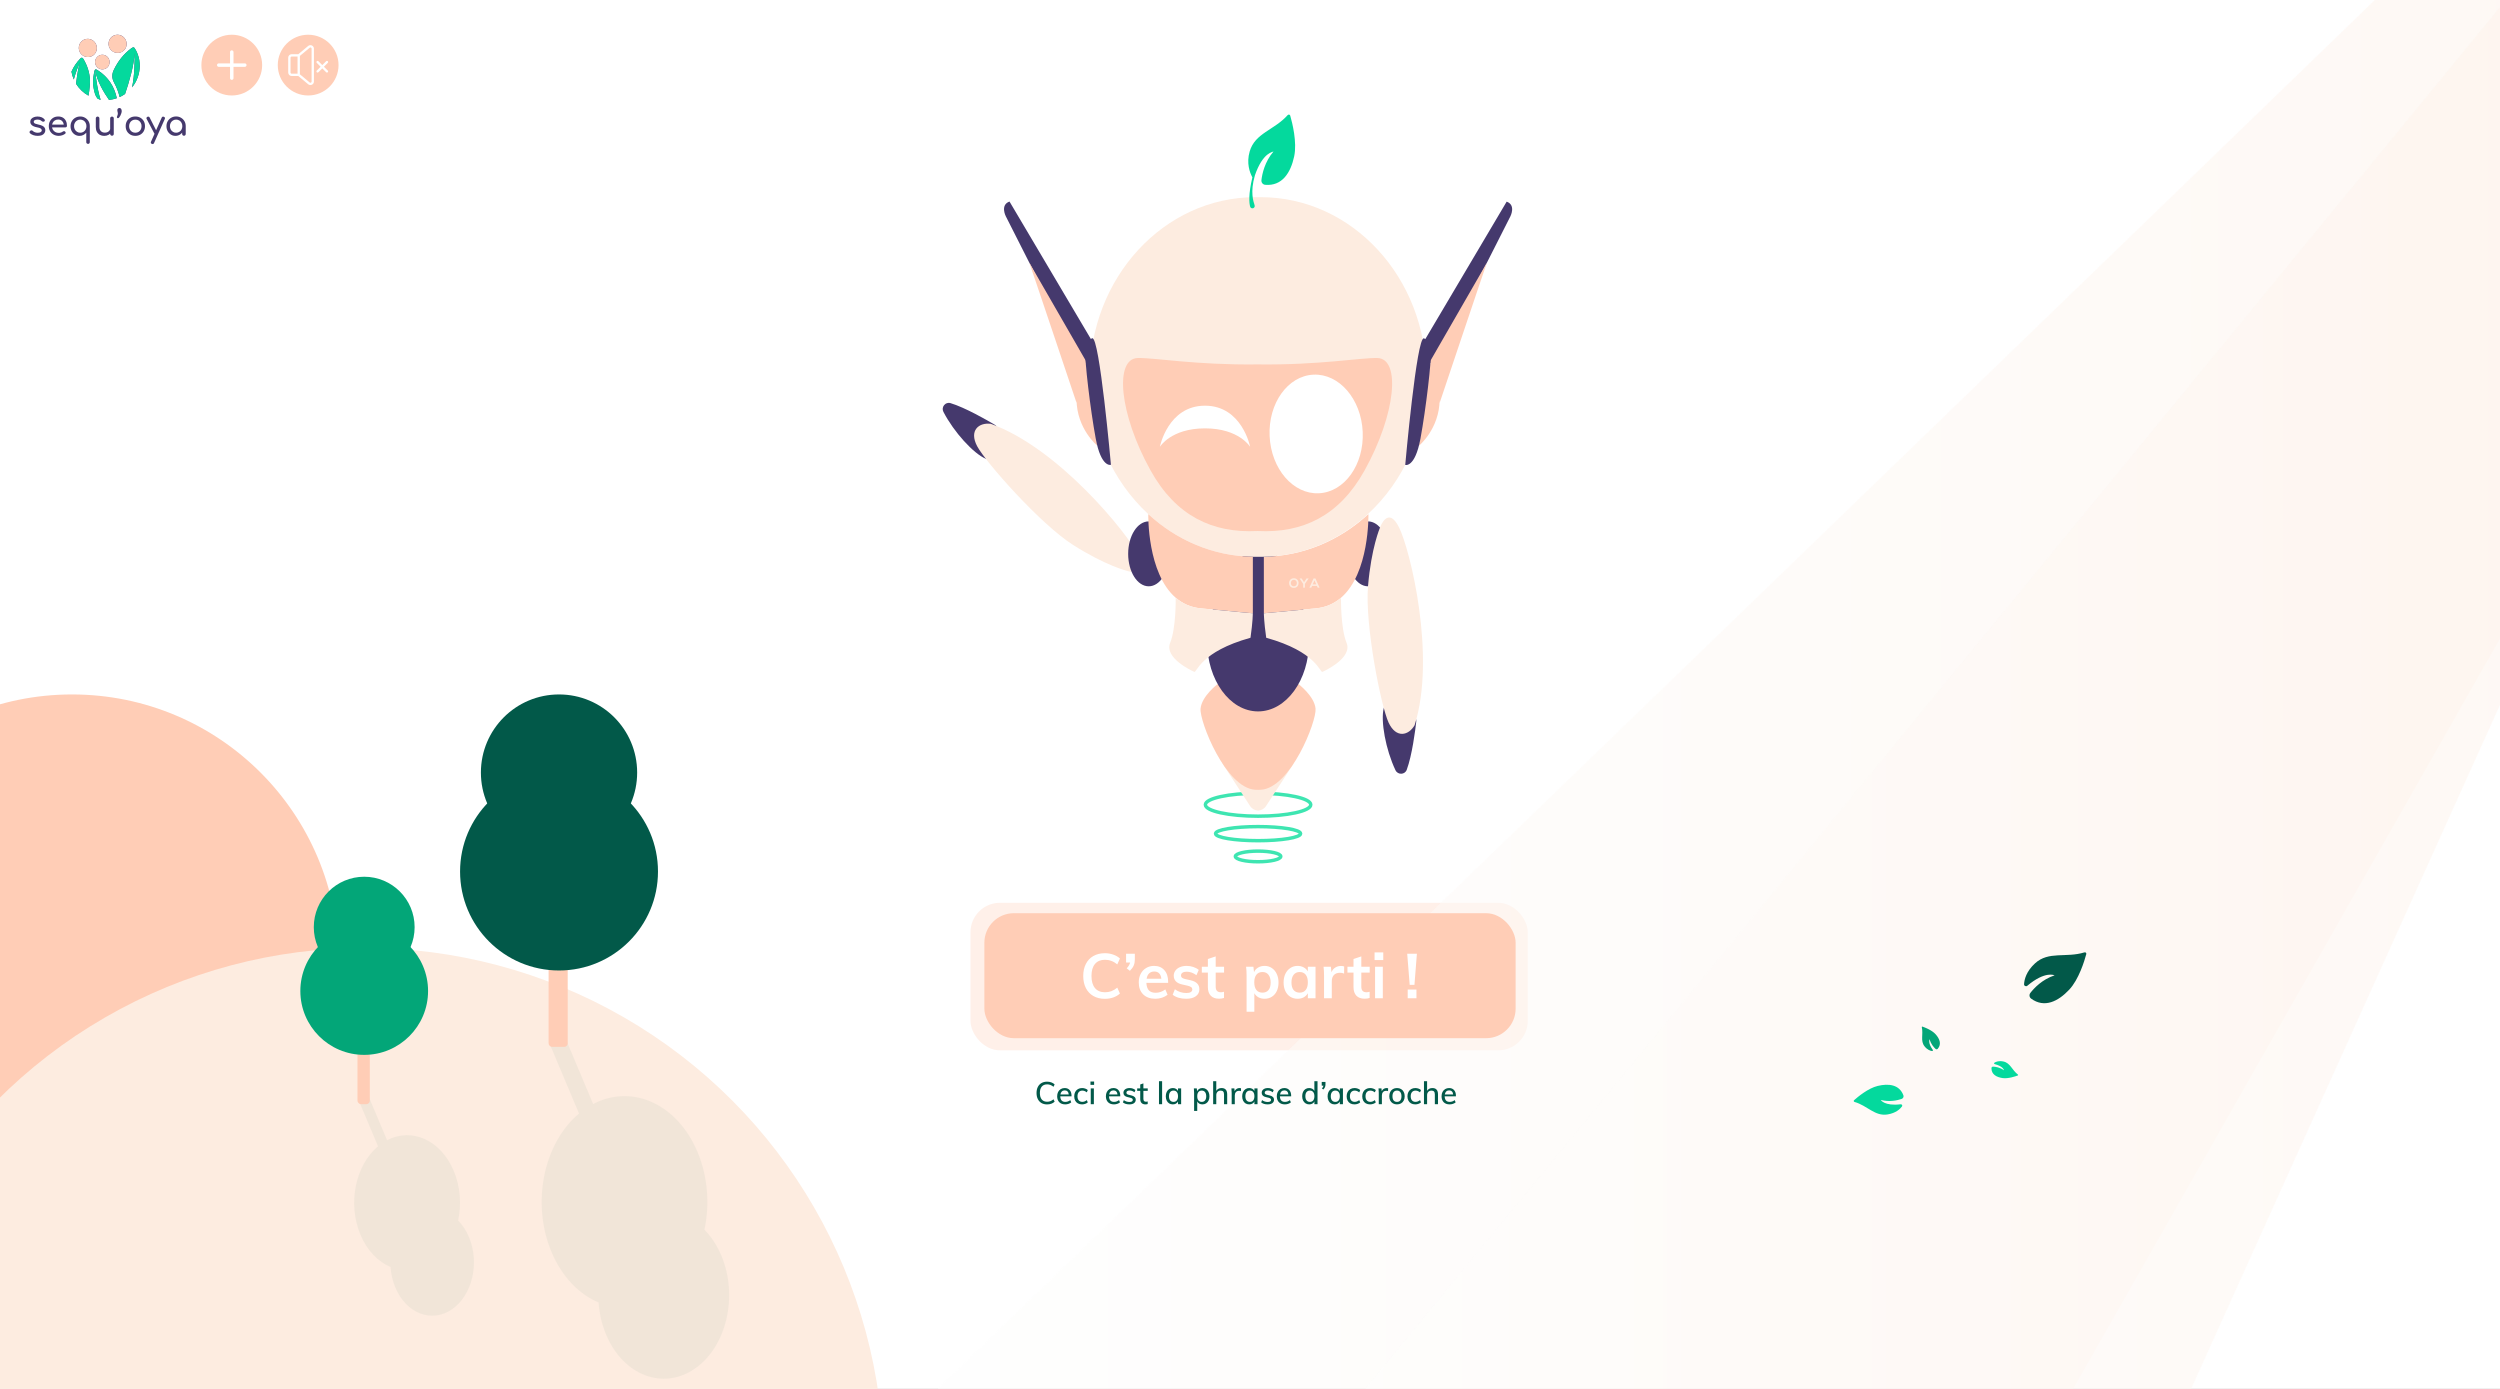 <svg width="1440" height="800" viewBox="0 0 1440 800" fill="none" xmlns="http://www.w3.org/2000/svg">
    <rect x="0" y="0" width="1440" height="800" fill="#808080" stroke="none"/>
    <g clip-path="url(#clip0)">
        <rect width="1440" height="800" fill="white"/>
        <g opacity="0.3">
            <rect x="559" y="520" width="321" height="85" rx="17" fill="#FFCDB6"/>
            <path d="M631.096 575.324C628.576 575.324 626.368 574.784 624.472 573.704C622.6 572.624 621.16 571.1 620.152 569.132C619.144 567.14 618.64 564.812 618.64 562.148C618.64 559.508 619.144 557.204 620.152 555.236C621.16 553.244 622.6 551.72 624.472 550.664C626.368 549.584 628.576 549.044 631.096 549.044C632.824 549.044 634.444 549.32 635.956 549.872C637.492 550.4 638.764 551.144 639.772 552.104L638.26 555.488C637.108 554.552 635.956 553.88 634.804 553.472C633.676 553.04 632.464 552.824 631.168 552.824C628.696 552.824 626.776 553.628 625.408 555.236C624.064 556.844 623.392 559.148 623.392 562.148C623.392 565.172 624.064 567.5 625.408 569.132C626.752 570.74 628.672 571.544 631.168 571.544C632.464 571.544 633.676 571.34 634.804 570.932C635.956 570.5 637.108 569.816 638.26 568.88L639.772 572.264C638.764 573.224 637.492 573.98 635.956 574.532C634.444 575.06 632.824 575.324 631.096 575.324ZM648.361 549.368V552.68C648.361 553.952 648.145 555.104 647.713 556.136C647.281 557.144 646.549 558.164 645.517 559.196L643.681 557.756C644.761 556.604 645.409 555.488 645.625 554.408H643.321V549.368H648.361ZM667.541 566.144H655.013C655.109 568.088 655.589 569.528 656.453 570.464C657.341 571.376 658.649 571.832 660.377 571.832C662.369 571.832 664.217 571.184 665.921 569.888L667.217 572.984C666.353 573.68 665.285 574.244 664.013 574.676C662.765 575.084 661.493 575.288 660.197 575.288C657.221 575.288 654.881 574.448 653.177 572.768C651.473 571.088 650.621 568.784 650.621 565.856C650.621 564.008 650.993 562.364 651.737 560.924C652.481 559.484 653.525 558.368 654.869 557.576C656.213 556.76 657.737 556.352 659.441 556.352C661.937 556.352 663.905 557.168 665.345 558.8C666.809 560.408 667.541 562.628 667.541 565.46V566.144ZM659.549 559.592C658.349 559.592 657.365 559.952 656.597 560.672C655.853 561.368 655.373 562.388 655.157 563.732H663.617C663.473 562.364 663.053 561.332 662.357 560.636C661.685 559.94 660.749 559.592 659.549 559.592ZM678.011 575.288C674.723 575.288 672.107 574.52 670.163 572.984L671.423 569.816C673.367 571.256 675.587 571.976 678.083 571.976C679.163 571.976 679.991 571.796 680.567 571.436C681.167 571.076 681.467 570.572 681.467 569.924C681.467 569.372 681.263 568.94 680.855 568.628C680.447 568.292 679.751 568.004 678.767 567.764L675.743 567.08C672.431 566.36 670.775 564.668 670.775 562.004C670.775 560.9 671.087 559.928 671.711 559.088C672.335 558.224 673.211 557.552 674.339 557.072C675.467 556.592 676.775 556.352 678.263 556.352C679.559 556.352 680.807 556.556 682.007 556.964C683.207 557.348 684.263 557.912 685.175 558.656L683.843 561.716C682.019 560.372 680.147 559.7 678.227 559.7C677.195 559.7 676.391 559.892 675.815 560.276C675.239 560.66 674.951 561.188 674.951 561.86C674.951 562.388 675.119 562.808 675.455 563.12C675.815 563.432 676.415 563.696 677.255 563.912L680.351 564.596C682.151 565.004 683.459 565.64 684.275 566.504C685.115 567.344 685.535 568.448 685.535 569.816C685.535 571.496 684.863 572.828 683.519 573.812C682.175 574.796 680.339 575.288 678.011 575.288ZM694.935 560.204V568.34C694.935 570.476 695.931 571.544 697.923 571.544C698.475 571.544 699.075 571.448 699.723 571.256V574.82C698.931 575.108 697.971 575.252 696.843 575.252C694.779 575.252 693.195 574.676 692.091 573.524C690.987 572.372 690.435 570.716 690.435 568.556V560.204H686.943V556.82H690.435V552.392L694.935 550.88V556.82H699.759V560.204H694.935ZM723.098 556.352C724.658 556.352 726.038 556.76 727.238 557.576C728.462 558.368 729.41 559.496 730.082 560.96C730.778 562.4 731.126 564.056 731.126 565.928C731.126 567.8 730.79 569.444 730.118 570.86C729.446 572.276 728.498 573.368 727.274 574.136C726.074 574.904 724.682 575.288 723.098 575.288C721.778 575.288 720.602 575.012 719.57 574.46C718.538 573.884 717.746 573.092 717.194 572.084V582.776H712.73V561.968C712.73 560.048 712.634 558.332 712.442 556.82H716.654L717.014 559.952C717.494 558.824 718.274 557.948 719.354 557.324C720.434 556.676 721.682 556.352 723.098 556.352ZM721.874 571.76C723.386 571.76 724.55 571.256 725.366 570.248C726.182 569.24 726.59 567.8 726.59 565.928C726.59 564.032 726.182 562.556 725.366 561.5C724.55 560.42 723.398 559.88 721.91 559.88C720.374 559.88 719.198 560.396 718.382 561.428C717.566 562.46 717.158 563.936 717.158 565.856C717.158 567.752 717.566 569.216 718.382 570.248C719.198 571.256 720.362 571.76 721.874 571.76ZM752.442 556.82V575H748.014V572.084C747.462 573.092 746.67 573.884 745.638 574.46C744.606 575.012 743.43 575.288 742.11 575.288C740.526 575.288 739.122 574.904 737.898 574.136C736.674 573.368 735.726 572.276 735.054 570.86C734.382 569.444 734.046 567.8 734.046 565.928C734.046 564.056 734.382 562.4 735.054 560.96C735.75 559.496 736.71 558.368 737.934 557.576C739.158 556.76 740.55 556.352 742.11 556.352C743.43 556.352 744.606 556.64 745.638 557.216C746.67 557.768 747.462 558.548 748.014 559.556V556.82H752.442ZM743.334 571.76C744.822 571.76 745.974 571.244 746.79 570.212C747.606 569.18 748.014 567.728 748.014 565.856C748.014 563.936 747.606 562.46 746.79 561.428C745.974 560.396 744.81 559.88 743.298 559.88C741.81 559.88 740.646 560.42 739.806 561.5C738.99 562.556 738.582 564.032 738.582 565.928C738.582 567.8 738.99 569.24 739.806 570.248C740.646 571.256 741.822 571.76 743.334 571.76ZM767.135 556.388C767.831 556.388 768.431 556.484 768.935 556.676L768.899 560.78C768.131 560.468 767.339 560.312 766.523 560.312C764.987 560.312 763.811 560.756 762.995 561.644C762.203 562.532 761.807 563.708 761.807 565.172V575H757.343V561.968C757.343 560.048 757.247 558.332 757.055 556.82H761.267L761.627 560.024C762.083 558.848 762.803 557.948 763.787 557.324C764.771 556.7 765.887 556.388 767.135 556.388ZM778.817 560.204V568.34C778.817 570.476 779.813 571.544 781.805 571.544C782.357 571.544 782.957 571.448 783.605 571.256V574.82C782.813 575.108 781.853 575.252 780.725 575.252C778.661 575.252 777.077 574.676 775.973 573.524C774.869 572.372 774.317 570.716 774.317 568.556V560.204H770.825V556.82H774.317V552.392L778.817 550.88V556.82H783.641V560.204H778.817ZM786.734 556.82H791.198V575H786.734V556.82ZM791.45 548.576V553.004H786.446V548.576H791.45ZM805.244 549.332L810.824 549.368L809.42 567.296H806.684L805.244 549.332ZM810.572 569.96V575H805.532V569.96H810.572Z" fill="white"/>
        </g>
        <circle cx="133.5" cy="37.5" r="17.5" fill="#FFCDB6"/>
        <path d="M133.5 30V45" stroke="white" stroke-width="2" stroke-miterlimit="10" stroke-linecap="round"/>
        <path d="M141 37.5H126" stroke="white" stroke-width="2" stroke-miterlimit="10" stroke-linecap="round"/>
        <path d="M1997 -611C1997 -606.622 478 860 478 860H1160L1997 -611Z" fill="url(#paint0_linear)" fill-opacity="0.5"/>
        <path d="M1846 -493C1846 -488.925 724 876 724 876H1227.76L1846 -493Z" fill="url(#paint1_linear)" fill-opacity="0.5"/>
        <path d="M1094.79 636.065C1095.48 635.98 1095.96 636.749 1095.56 637.297C1094.42 638.836 1092 641.134 1087.26 641.917C1079.93 643.13 1075.68 636.867 1068.21 634.721C1067.75 634.592 1067.58 634.045 1067.93 633.73C1070.09 631.801 1076.07 626.817 1081.53 625.499C1087.87 623.967 1094 624.69 1096.35 630.868C1096.68 631.733 1096.22 632.684 1095.34 632.982C1093.05 633.771 1088.38 634.912 1083.31 633.56C1083.31 633.56 1085.35 637.197 1094.79 636.065Z" fill="#04D99D"/>
        <path d="M1148.92 612.911C1148.55 612.817 1148.46 612.327 1148.77 612.126C1149.66 611.563 1151.37 610.871 1153.95 611.417C1157.96 612.263 1158.88 616.326 1162.28 618.922C1162.49 619.08 1162.47 619.394 1162.23 619.485C1160.73 620.043 1156.67 621.403 1153.6 620.984C1150.04 620.501 1147.05 618.903 1147.08 615.264C1147.08 614.755 1147.51 614.359 1148.02 614.383C1149.35 614.436 1151.97 614.785 1154.3 616.493C1154.3 616.493 1153.99 614.221 1148.92 612.911Z" fill="#04D99D"/>
        <path d="M1113.27 604.715C1113.49 605.02 1113.25 605.449 1112.89 605.402C1111.86 605.265 1110.13 604.71 1108.52 602.665C1106.03 599.494 1107.9 595.837 1106.97 591.724C1106.91 591.472 1107.12 591.25 1107.36 591.334C1108.85 591.856 1112.78 593.395 1114.83 595.651C1117.22 598.264 1118.48 601.368 1116.15 604.099C1115.83 604.481 1115.26 604.512 1114.88 604.171C1113.91 603.288 1112.15 601.366 1111.47 598.603C1111.47 598.603 1110.27 600.52 1113.27 604.715Z" fill="#03A678"/>
        <path d="M1167.74 567.787C1166.99 568.426 1165.81 567.883 1165.86 566.913C1166.01 564.186 1167.12 559.535 1172.17 554.892C1179.99 547.698 1189.98 551.864 1200.6 548.581C1201.25 548.376 1201.87 548.9 1201.7 549.55C1200.63 553.548 1197.38 564.19 1191.87 570.048C1185.49 576.842 1177.59 580.777 1169.95 575.226C1168.88 574.448 1168.68 572.953 1169.5 571.906C1171.62 569.169 1176.31 564.148 1183.43 561.798C1183.43 561.798 1178.16 559.037 1167.74 567.787Z" fill="#025949"/>
        <rect x="567" y="526" width="306" height="72" rx="17" fill="#FFCDB6"/>
        <path d="M636.4 575.324C633.88 575.324 631.672 574.784 629.776 573.704C627.904 572.624 626.464 571.1 625.456 569.132C624.448 567.14 623.944 564.812 623.944 562.148C623.944 559.508 624.448 557.204 625.456 555.236C626.464 553.244 627.904 551.72 629.776 550.664C631.672 549.584 633.88 549.044 636.4 549.044C638.128 549.044 639.748 549.32 641.26 549.872C642.796 550.4 644.068 551.144 645.076 552.104L643.564 555.488C642.412 554.552 641.26 553.88 640.108 553.472C638.98 553.04 637.768 552.824 636.472 552.824C634 552.824 632.08 553.628 630.712 555.236C629.368 556.844 628.696 559.148 628.696 562.148C628.696 565.172 629.368 567.5 630.712 569.132C632.056 570.74 633.976 571.544 636.472 571.544C637.768 571.544 638.98 571.34 640.108 570.932C641.26 570.5 642.412 569.816 643.564 568.88L645.076 572.264C644.068 573.224 642.796 573.98 641.26 574.532C639.748 575.06 638.128 575.324 636.4 575.324ZM653.665 549.368V552.68C653.665 553.952 653.449 555.104 653.017 556.136C652.585 557.144 651.853 558.164 650.821 559.196L648.985 557.756C650.065 556.604 650.713 555.488 650.929 554.408H648.625V549.368H653.665ZM672.844 566.144H660.316C660.412 568.088 660.892 569.528 661.756 570.464C662.644 571.376 663.952 571.832 665.68 571.832C667.672 571.832 669.52 571.184 671.224 569.888L672.52 572.984C671.656 573.68 670.588 574.244 669.316 574.676C668.068 575.084 666.796 575.288 665.5 575.288C662.524 575.288 660.184 574.448 658.48 572.768C656.776 571.088 655.924 568.784 655.924 565.856C655.924 564.008 656.296 562.364 657.04 560.924C657.784 559.484 658.828 558.368 660.172 557.576C661.516 556.76 663.04 556.352 664.744 556.352C667.24 556.352 669.208 557.168 670.648 558.8C672.112 560.408 672.844 562.628 672.844 565.46V566.144ZM664.852 559.592C663.652 559.592 662.668 559.952 661.9 560.672C661.156 561.368 660.676 562.388 660.46 563.732H668.92C668.776 562.364 668.356 561.332 667.66 560.636C666.988 559.94 666.052 559.592 664.852 559.592ZM683.315 575.288C680.027 575.288 677.411 574.52 675.467 572.984L676.727 569.816C678.671 571.256 680.891 571.976 683.387 571.976C684.467 571.976 685.295 571.796 685.871 571.436C686.471 571.076 686.771 570.572 686.771 569.924C686.771 569.372 686.567 568.94 686.159 568.628C685.751 568.292 685.055 568.004 684.071 567.764L681.047 567.08C677.735 566.36 676.079 564.668 676.079 562.004C676.079 560.9 676.391 559.928 677.015 559.088C677.639 558.224 678.515 557.552 679.643 557.072C680.771 556.592 682.079 556.352 683.567 556.352C684.863 556.352 686.111 556.556 687.311 556.964C688.511 557.348 689.567 557.912 690.479 558.656L689.147 561.716C687.323 560.372 685.451 559.7 683.531 559.7C682.499 559.7 681.695 559.892 681.119 560.276C680.543 560.66 680.255 561.188 680.255 561.86C680.255 562.388 680.423 562.808 680.759 563.12C681.119 563.432 681.719 563.696 682.559 563.912L685.655 564.596C687.455 565.004 688.763 565.64 689.579 566.504C690.419 567.344 690.839 568.448 690.839 569.816C690.839 571.496 690.167 572.828 688.823 573.812C687.479 574.796 685.643 575.288 683.315 575.288ZM700.238 560.204V568.34C700.238 570.476 701.234 571.544 703.226 571.544C703.778 571.544 704.378 571.448 705.026 571.256V574.82C704.234 575.108 703.274 575.252 702.146 575.252C700.082 575.252 698.498 574.676 697.394 573.524C696.29 572.372 695.738 570.716 695.738 568.556V560.204H692.246V556.82H695.738V552.392L700.238 550.88V556.82H705.062V560.204H700.238ZM728.402 556.352C729.962 556.352 731.342 556.76 732.542 557.576C733.766 558.368 734.714 559.496 735.386 560.96C736.082 562.4 736.43 564.056 736.43 565.928C736.43 567.8 736.094 569.444 735.422 570.86C734.75 572.276 733.802 573.368 732.578 574.136C731.378 574.904 729.986 575.288 728.402 575.288C727.082 575.288 725.906 575.012 724.874 574.46C723.842 573.884 723.05 573.092 722.498 572.084V582.776H718.034V561.968C718.034 560.048 717.938 558.332 717.746 556.82H721.958L722.318 559.952C722.798 558.824 723.578 557.948 724.658 557.324C725.738 556.676 726.986 556.352 728.402 556.352ZM727.178 571.76C728.69 571.76 729.854 571.256 730.67 570.248C731.486 569.24 731.894 567.8 731.894 565.928C731.894 564.032 731.486 562.556 730.67 561.5C729.854 560.42 728.702 559.88 727.214 559.88C725.678 559.88 724.502 560.396 723.686 561.428C722.87 562.46 722.462 563.936 722.462 565.856C722.462 567.752 722.87 569.216 723.686 570.248C724.502 571.256 725.666 571.76 727.178 571.76ZM757.746 556.82V575H753.318V572.084C752.766 573.092 751.974 573.884 750.942 574.46C749.91 575.012 748.734 575.288 747.414 575.288C745.83 575.288 744.426 574.904 743.202 574.136C741.978 573.368 741.03 572.276 740.358 570.86C739.686 569.444 739.35 567.8 739.35 565.928C739.35 564.056 739.686 562.4 740.358 560.96C741.054 559.496 742.014 558.368 743.238 557.576C744.462 556.76 745.854 556.352 747.414 556.352C748.734 556.352 749.91 556.64 750.942 557.216C751.974 557.768 752.766 558.548 753.318 559.556V556.82H757.746ZM748.638 571.76C750.126 571.76 751.278 571.244 752.094 570.212C752.91 569.18 753.318 567.728 753.318 565.856C753.318 563.936 752.91 562.46 752.094 561.428C751.278 560.396 750.114 559.88 748.602 559.88C747.114 559.88 745.95 560.42 745.11 561.5C744.294 562.556 743.886 564.032 743.886 565.928C743.886 567.8 744.294 569.24 745.11 570.248C745.95 571.256 747.126 571.76 748.638 571.76ZM772.439 556.388C773.135 556.388 773.735 556.484 774.239 556.676L774.203 560.78C773.435 560.468 772.643 560.312 771.827 560.312C770.291 560.312 769.115 560.756 768.299 561.644C767.507 562.532 767.111 563.708 767.111 565.172V575H762.647V561.968C762.647 560.048 762.551 558.332 762.359 556.82H766.571L766.931 560.024C767.387 558.848 768.107 557.948 769.091 557.324C770.075 556.7 771.191 556.388 772.439 556.388ZM784.121 560.204V568.34C784.121 570.476 785.117 571.544 787.109 571.544C787.661 571.544 788.261 571.448 788.909 571.256V574.82C788.117 575.108 787.157 575.252 786.029 575.252C783.965 575.252 782.381 574.676 781.277 573.524C780.173 572.372 779.621 570.716 779.621 568.556V560.204H776.129V556.82H779.621V552.392L784.121 550.88V556.82H788.945V560.204H784.121ZM792.038 556.82H796.502V575H792.038V556.82ZM796.754 548.576V553.004H791.75V548.576H796.754ZM810.547 549.332L816.127 549.368L814.723 567.296H811.987L810.547 549.332ZM815.875 569.96V575H810.835V569.96H815.875Z" fill="white"/>
        <path d="M603.128 636.144C601.892 636.144 600.812 635.88 599.888 635.352C598.976 634.812 598.274 634.05 597.782 633.066C597.29 632.082 597.044 630.918 597.044 629.574C597.044 628.242 597.29 627.084 597.782 626.1C598.274 625.116 598.976 624.36 599.888 623.832C600.812 623.304 601.892 623.04 603.128 623.04C604.004 623.04 604.814 623.178 605.558 623.454C606.314 623.718 606.95 624.108 607.466 624.624L606.818 625.992C606.218 625.5 605.624 625.146 605.036 624.93C604.46 624.702 603.83 624.588 603.146 624.588C601.814 624.588 600.782 625.02 600.05 625.884C599.33 626.748 598.97 627.978 598.97 629.574C598.97 631.182 599.33 632.424 600.05 633.3C600.782 634.164 601.814 634.596 603.146 634.596C603.83 634.596 604.46 634.488 605.036 634.272C605.624 634.044 606.218 633.684 606.818 633.192L607.466 634.56C606.95 635.076 606.314 635.472 605.558 635.748C604.814 636.012 604.004 636.144 603.128 636.144ZM617.201 631.5H610.721C610.781 633.624 611.747 634.686 613.619 634.686C614.663 634.686 615.617 634.344 616.481 633.66L617.039 634.956C616.631 635.316 616.109 635.604 615.473 635.82C614.849 636.024 614.219 636.126 613.583 636.126C612.131 636.126 610.991 635.712 610.163 634.884C609.335 634.044 608.921 632.898 608.921 631.446C608.921 630.522 609.101 629.7 609.461 628.98C609.833 628.26 610.349 627.702 611.009 627.306C611.669 626.91 612.419 626.712 613.259 626.712C614.483 626.712 615.443 627.108 616.139 627.9C616.847 628.692 617.201 629.79 617.201 631.194V631.5ZM613.295 628.062C612.611 628.062 612.053 628.266 611.621 628.674C611.189 629.082 610.913 629.664 610.793 630.42H615.599C615.527 629.652 615.293 629.07 614.897 628.674C614.501 628.266 613.967 628.062 613.295 628.062ZM623.229 636.126C622.317 636.126 621.519 635.934 620.835 635.55C620.163 635.166 619.647 634.626 619.287 633.93C618.927 633.222 618.747 632.4 618.747 631.464C618.747 630.528 618.933 629.7 619.305 628.98C619.689 628.26 620.223 627.702 620.907 627.306C621.591 626.91 622.389 626.712 623.301 626.712C623.937 626.712 624.549 626.82 625.137 627.036C625.725 627.24 626.199 627.522 626.559 627.882L626.001 629.196C625.149 628.524 624.291 628.188 623.427 628.188C622.551 628.188 621.867 628.476 621.375 629.052C620.883 629.616 620.637 630.414 620.637 631.446C620.637 632.478 620.883 633.276 621.375 633.84C621.867 634.392 622.551 634.668 623.427 634.668C624.315 634.668 625.173 634.332 626.001 633.66L626.559 634.974C626.175 635.334 625.683 635.616 625.083 635.82C624.495 636.024 623.877 636.126 623.229 636.126ZM628.27 626.928H630.07V636H628.27V626.928ZM630.214 622.968V624.876H628.108V622.968H630.214ZM645.273 631.5H638.793C638.853 633.624 639.819 634.686 641.691 634.686C642.735 634.686 643.689 634.344 644.553 633.66L645.111 634.956C644.703 635.316 644.181 635.604 643.545 635.82C642.921 636.024 642.291 636.126 641.655 636.126C640.203 636.126 639.063 635.712 638.235 634.884C637.407 634.044 636.993 632.898 636.993 631.446C636.993 630.522 637.173 629.7 637.533 628.98C637.905 628.26 638.421 627.702 639.081 627.306C639.741 626.91 640.491 626.712 641.331 626.712C642.555 626.712 643.515 627.108 644.211 627.9C644.919 628.692 645.273 629.79 645.273 631.194V631.5ZM641.367 628.062C640.683 628.062 640.125 628.266 639.693 628.674C639.261 629.082 638.985 629.664 638.865 630.42H643.671C643.599 629.652 643.365 629.07 642.969 628.674C642.573 628.266 642.039 628.062 641.367 628.062ZM650.527 636.126C648.943 636.126 647.695 635.742 646.783 634.974L647.323 633.66C648.271 634.38 649.357 634.74 650.581 634.74C651.205 634.74 651.679 634.638 652.003 634.434C652.327 634.218 652.489 633.918 652.489 633.534C652.489 633.21 652.375 632.958 652.147 632.778C651.931 632.586 651.559 632.424 651.031 632.292L649.519 631.932C648.727 631.764 648.121 631.47 647.701 631.05C647.293 630.618 647.089 630.084 647.089 629.448C647.089 628.632 647.413 627.972 648.061 627.468C648.721 626.964 649.591 626.712 650.671 626.712C651.319 626.712 651.931 626.814 652.507 627.018C653.095 627.222 653.593 627.51 654.001 627.882L653.443 629.16C652.567 628.464 651.643 628.116 650.671 628.116C650.083 628.116 649.627 628.23 649.303 628.458C648.979 628.674 648.817 628.98 648.817 629.376C648.817 629.688 648.919 629.94 649.123 630.132C649.327 630.324 649.651 630.474 650.095 630.582L651.643 630.96C652.507 631.152 653.143 631.458 653.551 631.878C653.971 632.286 654.181 632.82 654.181 633.48C654.181 634.296 653.851 634.944 653.191 635.424C652.543 635.892 651.655 636.126 650.527 636.126ZM658.594 628.332V632.886C658.594 633.51 658.726 633.954 658.99 634.218C659.266 634.47 659.644 634.596 660.124 634.596C660.436 634.596 660.754 634.548 661.078 634.452V635.928C660.682 636.06 660.232 636.126 659.728 636.126C658.792 636.126 658.066 635.862 657.55 635.334C657.034 634.806 656.776 634.038 656.776 633.03V628.332H655.012V626.928H656.776V624.66L658.594 624.03V626.928H661.096V628.332H658.594ZM667.574 622.752H669.374V636H667.574V622.752ZM680.337 626.928V636H678.537V634.452C678.273 634.992 677.877 635.406 677.349 635.694C676.833 635.982 676.227 636.126 675.531 636.126C674.727 636.126 674.019 635.934 673.407 635.55C672.807 635.166 672.339 634.626 672.003 633.93C671.667 633.222 671.499 632.4 671.499 631.464C671.499 630.528 671.667 629.7 672.003 628.98C672.351 628.26 672.831 627.702 673.443 627.306C674.055 626.91 674.751 626.712 675.531 626.712C676.227 626.712 676.833 626.862 677.349 627.162C677.865 627.45 678.261 627.864 678.537 628.404V626.928H680.337ZM675.963 634.686C676.779 634.686 677.409 634.404 677.853 633.84C678.309 633.264 678.537 632.46 678.537 631.428C678.537 630.384 678.309 629.58 677.853 629.016C677.409 628.452 676.773 628.17 675.945 628.17C675.129 628.17 674.487 628.464 674.019 629.052C673.563 629.628 673.335 630.432 673.335 631.464C673.335 632.484 673.563 633.276 674.019 633.84C674.487 634.404 675.135 634.686 675.963 634.686ZM692.613 626.712C693.393 626.712 694.089 626.91 694.701 627.306C695.313 627.702 695.787 628.26 696.123 628.98C696.471 629.7 696.645 630.528 696.645 631.464C696.645 632.4 696.477 633.222 696.141 633.93C695.805 634.626 695.331 635.166 694.719 635.55C694.107 635.934 693.405 636.126 692.613 636.126C691.917 636.126 691.305 635.982 690.777 635.694C690.261 635.394 689.871 634.968 689.607 634.416V639.888H687.807V629.484C687.807 628.536 687.759 627.684 687.663 626.928H689.355L689.535 628.602C689.775 628.002 690.165 627.54 690.705 627.216C691.245 626.88 691.881 626.712 692.613 626.712ZM692.199 634.686C693.015 634.686 693.651 634.404 694.107 633.84C694.563 633.276 694.791 632.484 694.791 631.464C694.791 630.432 694.563 629.628 694.107 629.052C693.651 628.464 693.015 628.17 692.199 628.17C691.359 628.17 690.717 628.452 690.273 629.016C689.829 629.58 689.607 630.384 689.607 631.428C689.607 632.472 689.829 633.276 690.273 633.84C690.729 634.404 691.371 634.686 692.199 634.686ZM703.599 626.712C705.771 626.712 706.857 627.924 706.857 630.348V636H705.039V630.456C705.039 629.664 704.883 629.088 704.571 628.728C704.271 628.368 703.785 628.188 703.113 628.188C702.345 628.188 701.727 628.428 701.259 628.908C700.803 629.388 700.575 630.03 700.575 630.834V636H698.775V622.752H700.575V628.332C700.875 627.804 701.289 627.402 701.817 627.126C702.345 626.85 702.939 626.712 703.599 626.712ZM713.963 626.712C714.239 626.712 714.527 626.754 714.827 626.838L714.791 628.494C714.467 628.374 714.113 628.314 713.729 628.314C712.901 628.314 712.277 628.566 711.857 629.07C711.449 629.562 711.245 630.186 711.245 630.942V636H709.445V629.484C709.445 628.536 709.397 627.684 709.301 626.928H710.993L711.155 628.566C711.395 627.966 711.767 627.51 712.271 627.198C712.775 626.874 713.339 626.712 713.963 626.712ZM724.335 626.928V636H722.535V634.452C722.271 634.992 721.875 635.406 721.347 635.694C720.831 635.982 720.225 636.126 719.529 636.126C718.725 636.126 718.017 635.934 717.405 635.55C716.805 635.166 716.337 634.626 716.001 633.93C715.665 633.222 715.497 632.4 715.497 631.464C715.497 630.528 715.665 629.7 716.001 628.98C716.349 628.26 716.829 627.702 717.441 627.306C718.053 626.91 718.749 626.712 719.529 626.712C720.225 626.712 720.831 626.862 721.347 627.162C721.863 627.45 722.259 627.864 722.535 628.404V626.928H724.335ZM719.961 634.686C720.777 634.686 721.407 634.404 721.851 633.84C722.307 633.264 722.535 632.46 722.535 631.428C722.535 630.384 722.307 629.58 721.851 629.016C721.407 628.452 720.771 628.17 719.943 628.17C719.127 628.17 718.485 628.464 718.017 629.052C717.561 629.628 717.333 630.432 717.333 631.464C717.333 632.484 717.561 633.276 718.017 633.84C718.485 634.404 719.133 634.686 719.961 634.686ZM730.174 636.126C728.59 636.126 727.342 635.742 726.43 634.974L726.97 633.66C727.918 634.38 729.004 634.74 730.228 634.74C730.852 634.74 731.326 634.638 731.65 634.434C731.974 634.218 732.136 633.918 732.136 633.534C732.136 633.21 732.022 632.958 731.794 632.778C731.578 632.586 731.206 632.424 730.678 632.292L729.166 631.932C728.374 631.764 727.768 631.47 727.348 631.05C726.94 630.618 726.736 630.084 726.736 629.448C726.736 628.632 727.06 627.972 727.708 627.468C728.368 626.964 729.238 626.712 730.318 626.712C730.966 626.712 731.578 626.814 732.154 627.018C732.742 627.222 733.24 627.51 733.648 627.882L733.09 629.16C732.214 628.464 731.29 628.116 730.318 628.116C729.73 628.116 729.274 628.23 728.95 628.458C728.626 628.674 728.464 628.98 728.464 629.376C728.464 629.688 728.566 629.94 728.77 630.132C728.974 630.324 729.298 630.474 729.742 630.582L731.29 630.96C732.154 631.152 732.79 631.458 733.198 631.878C733.618 632.286 733.828 632.82 733.828 633.48C733.828 634.296 733.498 634.944 732.838 635.424C732.19 635.892 731.302 636.126 730.174 636.126ZM743.711 631.5H737.231C737.291 633.624 738.257 634.686 740.129 634.686C741.173 634.686 742.127 634.344 742.991 633.66L743.549 634.956C743.141 635.316 742.619 635.604 741.983 635.82C741.359 636.024 740.729 636.126 740.093 636.126C738.641 636.126 737.501 635.712 736.673 634.884C735.845 634.044 735.431 632.898 735.431 631.446C735.431 630.522 735.611 629.7 735.971 628.98C736.343 628.26 736.859 627.702 737.519 627.306C738.179 626.91 738.929 626.712 739.769 626.712C740.993 626.712 741.953 627.108 742.649 627.9C743.357 628.692 743.711 629.79 743.711 631.194V631.5ZM739.805 628.062C739.121 628.062 738.563 628.266 738.131 628.674C737.699 629.082 737.423 629.664 737.303 630.42H742.109C742.037 629.652 741.803 629.07 741.407 628.674C741.011 628.266 740.477 628.062 739.805 628.062ZM758.894 622.752V636H757.094V634.452C756.83 634.992 756.434 635.406 755.906 635.694C755.39 635.982 754.784 636.126 754.088 636.126C753.308 636.126 752.612 635.928 752 635.532C751.388 635.136 750.908 634.584 750.56 633.876C750.224 633.156 750.056 632.328 750.056 631.392C750.056 630.456 750.224 629.634 750.56 628.926C750.896 628.218 751.364 627.672 751.964 627.288C752.576 626.904 753.284 626.712 754.088 626.712C754.772 626.712 755.372 626.856 755.888 627.144C756.416 627.432 756.812 627.84 757.076 628.368V622.752H758.894ZM754.502 634.686C755.33 634.686 755.966 634.404 756.41 633.84C756.866 633.264 757.094 632.46 757.094 631.428C757.094 630.396 756.866 629.598 756.41 629.034C755.966 628.458 755.336 628.17 754.52 628.17C753.692 628.17 753.044 628.452 752.576 629.016C752.12 629.58 751.892 630.372 751.892 631.392C751.892 632.424 752.12 633.234 752.576 633.822C753.044 634.398 753.686 634.686 754.502 634.686ZM763.472 623.184V624.66C763.472 625.224 763.376 625.734 763.184 626.19C762.992 626.646 762.668 627.102 762.212 627.558L761.438 626.946C761.942 626.394 762.23 625.86 762.302 625.344H761.312V623.184H763.472ZM773.536 626.928V636H771.736V634.452C771.472 634.992 771.076 635.406 770.548 635.694C770.032 635.982 769.426 636.126 768.73 636.126C767.926 636.126 767.218 635.934 766.606 635.55C766.006 635.166 765.538 634.626 765.202 633.93C764.866 633.222 764.698 632.4 764.698 631.464C764.698 630.528 764.866 629.7 765.202 628.98C765.55 628.26 766.03 627.702 766.642 627.306C767.254 626.91 767.95 626.712 768.73 626.712C769.426 626.712 770.032 626.862 770.548 627.162C771.064 627.45 771.46 627.864 771.736 628.404V626.928H773.536ZM769.162 634.686C769.978 634.686 770.608 634.404 771.052 633.84C771.508 633.264 771.736 632.46 771.736 631.428C771.736 630.384 771.508 629.58 771.052 629.016C770.608 628.452 769.972 628.17 769.144 628.17C768.328 628.17 767.686 628.464 767.218 629.052C766.762 629.628 766.534 630.432 766.534 631.464C766.534 632.484 766.762 633.276 767.218 633.84C767.686 634.404 768.334 634.686 769.162 634.686ZM780.149 636.126C779.237 636.126 778.439 635.934 777.755 635.55C777.083 635.166 776.567 634.626 776.207 633.93C775.847 633.222 775.667 632.4 775.667 631.464C775.667 630.528 775.853 629.7 776.225 628.98C776.609 628.26 777.143 627.702 777.827 627.306C778.511 626.91 779.309 626.712 780.221 626.712C780.857 626.712 781.469 626.82 782.057 627.036C782.645 627.24 783.119 627.522 783.479 627.882L782.921 629.196C782.069 628.524 781.211 628.188 780.347 628.188C779.471 628.188 778.787 628.476 778.295 629.052C777.803 629.616 777.557 630.414 777.557 631.446C777.557 632.478 777.803 633.276 778.295 633.84C778.787 634.392 779.471 634.668 780.347 634.668C781.235 634.668 782.093 634.332 782.921 633.66L783.479 634.974C783.095 635.334 782.603 635.616 782.003 635.82C781.415 636.024 780.797 636.126 780.149 636.126ZM789.131 636.126C788.219 636.126 787.421 635.934 786.737 635.55C786.065 635.166 785.549 634.626 785.189 633.93C784.829 633.222 784.649 632.4 784.649 631.464C784.649 630.528 784.835 629.7 785.207 628.98C785.591 628.26 786.125 627.702 786.809 627.306C787.493 626.91 788.291 626.712 789.203 626.712C789.839 626.712 790.451 626.82 791.039 627.036C791.627 627.24 792.101 627.522 792.461 627.882L791.903 629.196C791.051 628.524 790.193 628.188 789.329 628.188C788.453 628.188 787.769 628.476 787.277 629.052C786.785 629.616 786.539 630.414 786.539 631.446C786.539 632.478 786.785 633.276 787.277 633.84C787.769 634.392 788.453 634.668 789.329 634.668C790.217 634.668 791.075 634.332 791.903 633.66L792.461 634.974C792.077 635.334 791.585 635.616 790.985 635.82C790.397 636.024 789.779 636.126 789.131 636.126ZM798.69 626.712C798.966 626.712 799.254 626.754 799.554 626.838L799.518 628.494C799.194 628.374 798.84 628.314 798.456 628.314C797.628 628.314 797.004 628.566 796.584 629.07C796.176 629.562 795.972 630.186 795.972 630.942V636H794.172V629.484C794.172 628.536 794.124 627.684 794.028 626.928H795.72L795.882 628.566C796.122 627.966 796.494 627.51 796.998 627.198C797.502 626.874 798.066 626.712 798.69 626.712ZM804.67 636.126C803.782 636.126 803.002 635.934 802.33 635.55C801.658 635.166 801.136 634.62 800.764 633.912C800.404 633.204 800.224 632.376 800.224 631.428C800.224 630.48 800.404 629.652 800.764 628.944C801.136 628.224 801.658 627.672 802.33 627.288C803.002 626.904 803.782 626.712 804.67 626.712C805.546 626.712 806.32 626.904 806.992 627.288C807.664 627.672 808.18 628.224 808.54 628.944C808.912 629.652 809.098 630.48 809.098 631.428C809.098 632.376 808.912 633.204 808.54 633.912C808.18 634.62 807.664 635.166 806.992 635.55C806.32 635.934 805.546 636.126 804.67 636.126ZM804.652 634.686C805.492 634.686 806.134 634.41 806.578 633.858C807.022 633.306 807.244 632.496 807.244 631.428C807.244 630.384 807.016 629.58 806.56 629.016C806.116 628.452 805.486 628.17 804.67 628.17C803.842 628.17 803.2 628.452 802.744 629.016C802.288 629.58 802.06 630.384 802.06 631.428C802.06 632.496 802.282 633.306 802.726 633.858C803.182 634.41 803.824 634.686 804.652 634.686ZM815.165 636.126C814.253 636.126 813.455 635.934 812.771 635.55C812.099 635.166 811.583 634.626 811.223 633.93C810.863 633.222 810.683 632.4 810.683 631.464C810.683 630.528 810.869 629.7 811.241 628.98C811.625 628.26 812.159 627.702 812.843 627.306C813.527 626.91 814.325 626.712 815.237 626.712C815.873 626.712 816.485 626.82 817.073 627.036C817.661 627.24 818.135 627.522 818.495 627.882L817.937 629.196C817.085 628.524 816.227 628.188 815.363 628.188C814.487 628.188 813.803 628.476 813.311 629.052C812.819 629.616 812.573 630.414 812.573 631.446C812.573 632.478 812.819 633.276 813.311 633.84C813.803 634.392 814.487 634.668 815.363 634.668C816.251 634.668 817.109 634.332 817.937 633.66L818.495 634.974C818.111 635.334 817.619 635.616 817.019 635.82C816.431 636.024 815.813 636.126 815.165 636.126ZM825.029 626.712C827.201 626.712 828.287 627.924 828.287 630.348V636H826.469V630.456C826.469 629.664 826.313 629.088 826.001 628.728C825.701 628.368 825.215 628.188 824.543 628.188C823.775 628.188 823.157 628.428 822.689 628.908C822.233 629.388 822.005 630.03 822.005 630.834V636H820.205V622.752H822.005V628.332C822.305 627.804 822.719 627.402 823.247 627.126C823.775 626.85 824.369 626.712 825.029 626.712ZM838.615 631.5H832.135C832.195 633.624 833.161 634.686 835.033 634.686C836.077 634.686 837.031 634.344 837.895 633.66L838.453 634.956C838.045 635.316 837.523 635.604 836.887 635.82C836.263 636.024 835.633 636.126 834.997 636.126C833.545 636.126 832.405 635.712 831.577 634.884C830.749 634.044 830.335 632.898 830.335 631.446C830.335 630.522 830.515 629.7 830.875 628.98C831.247 628.26 831.763 627.702 832.423 627.306C833.083 626.91 833.833 626.712 834.673 626.712C835.897 626.712 836.857 627.108 837.553 627.9C838.261 628.692 838.615 629.79 838.615 631.194V631.5ZM834.709 628.062C834.025 628.062 833.467 628.266 833.035 628.674C832.603 629.082 832.327 629.664 832.207 630.42H837.013C836.941 629.652 836.707 629.07 836.311 628.674C835.915 628.266 835.381 628.062 834.709 628.062Z" fill="#025949"/>
        <circle cx="41.5" cy="553.5" r="153.5" fill="#FFCDB6"/>
        <circle cx="210" cy="845" r="299" fill="#FDECE0"/>
        <path fill-rule="evenodd" clip-rule="evenodd" d="M261.33 674.358C253.866 656.637 237.205 649.288 222.949 656.762L212.497 631.946C212.068 630.928 210.982 630.61 210.072 631.236L208.188 632.531C207.278 633.157 206.888 634.489 207.316 635.507L217.744 660.266C204.664 671.222 200.095 693.337 207.645 711.263C211.496 720.408 217.797 726.79 224.953 729.799C225.23 733.839 226.14 737.874 227.74 741.672C234.037 756.624 248.63 762.223 260.334 754.177C272.037 746.132 276.42 727.488 270.122 712.536C268.523 708.738 266.388 705.544 263.902 703.024C265.879 693.736 265.181 683.502 261.33 674.358Z" fill="#025949" fill-opacity="0.05"/>
        <path fill-rule="evenodd" clip-rule="evenodd" d="M401.734 663.456C390.052 635.72 363.973 624.217 341.659 635.916L324.86 596.031C324.431 595.013 323.346 594.695 322.436 595.321L317.624 598.628C316.714 599.254 316.324 600.587 316.752 601.605L333.513 641.399C313.039 658.549 305.888 693.163 317.705 721.221C323.734 735.534 333.596 745.524 344.796 750.234C345.229 756.557 346.654 762.873 349.158 768.817C359.015 792.221 381.856 800.985 400.174 788.391C418.493 775.798 425.353 746.617 415.496 723.213C412.992 717.269 409.651 712.27 405.76 708.325C408.854 693.788 407.762 677.769 401.734 663.456Z" fill="#025949" fill-opacity="0.05"/>
        <rect x="205.911" y="594.054" width="7.099" height="41.946" rx="2" fill="#FFCDB6"/>
        <circle cx="209.783" cy="570.823" r="36.783" fill="#03A678"/>
        <circle cx="209.783" cy="534.039" r="29.039" fill="#03A678"/>
        <rect x="316" y="538" width="11" height="65" rx="2" fill="#FFCDB6"/>
        <circle cx="322" cy="502" r="57" fill="#025949"/>
        <circle cx="322" cy="445" r="45" fill="#025949"/>
        <path d="M572.985 244.65C568.54 242.003 556.02 234.796 547.528 232.212C544.544 231.306 541.97 234.473 543.412 237.247C549.457 248.919 560.756 261.294 567.844 264.271C574.597 267.102 574.844 252.902 574.711 247.583C574.679 246.373 574.028 245.271 572.985 244.65Z" fill="#45396D"/>
        <path d="M649.215 328.839C649.215 328.839 662.31 333.076 655.861 320.067C649.411 307.058 609.564 257.963 570.677 244.112C563.867 243.257 558.018 247.893 562.849 257.032C567.68 266.171 599.295 301.947 618.106 313.898C636.917 325.849 649.215 328.839 649.215 328.839Z" fill="#FDECE0"/>
        <path d="M724.649 470.122C741.414 470.122 755.005 467.164 755.005 463.516C755.005 459.868 741.414 456.91 724.649 456.91C707.883 456.91 694.292 459.868 694.292 463.516C694.292 467.164 707.883 470.122 724.649 470.122Z" stroke="#3EE5B1" stroke-width="2" stroke-miterlimit="10"/>
        <path d="M724.649 466.93C726.425 466.828 728.164 465.929 729.252 464.257L745.255 439.639H704.042L720.046 464.257C721.127 465.929 722.866 466.828 724.649 466.93Z" fill="#FDECE0"/>
        <path d="M724.649 454.953C725.142 454.947 725.648 454.928 726.16 454.903C743.308 454.06 758.464 415.446 757.762 408.169C757.067 400.892 747.911 394.021 747.911 394.021H701.374C701.374 394.021 692.218 400.892 691.522 408.169C690.827 415.446 705.977 454.06 723.125 454.903C723.65 454.928 724.155 454.947 724.649 454.953Z" fill="#FFCDB6"/>
        <path d="M724.649 484.232C738.181 484.232 749.15 482.417 749.15 480.179C749.15 477.94 738.181 476.125 724.649 476.125C711.117 476.125 700.147 477.94 700.147 480.179C700.147 482.417 711.117 484.232 724.649 484.232Z" stroke="#3EE5B1" stroke-width="2" stroke-miterlimit="10"/>
        <path d="M724.649 496.367C731.877 496.367 737.737 494.994 737.737 493.301C737.737 491.608 731.877 490.236 724.649 490.236C717.42 490.236 711.56 491.608 711.56 493.301C711.56 494.994 717.42 496.367 724.649 496.367Z" stroke="#3EE5B1" stroke-width="2" stroke-miterlimit="10"/>
        <path d="M735.354 313.689H715.619V337.712H735.354V313.689Z" fill="#45396D"/>
        <path d="M724.649 409.772C740.856 409.772 753.994 391.741 753.994 369.498C753.994 347.256 740.856 329.225 724.649 329.225C708.442 329.225 695.304 347.256 695.304 369.498C695.304 391.741 708.442 409.772 724.649 409.772Z" fill="#45396D"/>
        <path d="M815.776 415.567C815.194 420.716 813.361 435.06 810.281 443.395C809.2 446.327 805.122 446.46 803.788 443.636C798.154 431.761 795.138 415.263 797.06 407.808C798.887 400.709 810.332 409.094 814.486 412.413C815.428 413.173 815.915 414.363 815.776 415.567Z" fill="#45396D"/>
        <path d="M787.967 337.712C794.505 337.712 799.804 329.341 799.804 319.016C799.804 308.69 794.505 300.32 787.967 300.32C781.43 300.32 776.131 308.69 776.131 319.016C776.131 329.341 781.43 337.712 787.967 337.712Z" fill="#45396D"/>
        <path d="M727.975 320.7L727.987 353.228V353.234C728.145 353.234 730.491 353.082 757.996 350.41C763.87 349.84 768.606 347.579 772.425 344.292C772.425 344.285 772.425 344.285 772.425 344.285C788.865 330.112 788.227 296.723 788.214 296.14C771.92 311.143 750.933 320.32 727.975 320.7Z" fill="#FFCDB6"/>
        <path d="M727.987 353.234C727.987 353.393 728 357.902 729.34 367.351C758.369 375.407 760.329 387.592 761.701 386.997C763.074 386.408 779.159 378.948 775.631 370.303C772.147 361.765 772.419 344.729 772.425 344.292C768.606 347.579 763.87 349.84 757.996 350.41C730.491 353.082 728.145 353.234 727.987 353.234Z" fill="#FDECE0"/>
        <path d="M794.891 303.854C794.891 303.854 799.437 290.845 805.887 303.854C812.336 316.862 827.303 378.333 814.815 417.733C811.381 423.686 804.16 425.548 799.81 416.168C795.46 406.789 786.115 359.935 787.974 337.705C789.833 315.475 794.891 303.854 794.891 303.854Z" fill="#FDECE0"/>
        <path d="M724.649 113.583C725.148 113.577 725.654 113.57 726.16 113.57C778.868 113.57 821.599 159.943 821.599 217.145C821.599 248.805 808.511 277.14 787.885 296.133C787.885 296.133 787.885 296.133 787.885 296.14C771.591 311.143 750.605 320.32 727.646 320.7C727.153 320.707 726.653 320.713 726.16 320.713C725.654 320.713 725.154 320.707 724.649 320.7C724.149 320.707 723.643 320.713 723.137 320.713C722.644 320.713 722.145 320.707 721.652 320.7C698.693 320.32 677.707 311.143 661.412 296.14C661.412 296.133 661.412 296.133 661.412 296.133C640.787 277.14 627.698 248.805 627.698 217.145C627.698 159.943 670.429 113.57 723.137 113.57C723.643 113.57 724.143 113.577 724.649 113.583Z" fill="#FDECE0"/>
        <path d="M724.08 209.906C688.766 210.324 664.865 205.979 655.348 206.22C641.868 206.556 644.561 238.292 662.765 271.035C677.416 297.394 698.617 307.128 724.08 305.874H724.649C750.118 307.128 771.313 297.394 785.963 271.035C804.161 238.292 806.861 206.556 793.38 206.22C783.864 205.979 759.963 210.33 724.649 209.906H724.08Z" fill="#FFCDB6"/>
        <path d="M592.858 151.253L579.32 124.533C579.32 124.533 575.988 118.048 581.477 116.085L629.475 197.182L627.97 209.019L622.867 208.943L592.858 151.253Z" fill="#45396D"/>
        <path d="M592.858 151.253C593.25 152.039 620.091 232.06 620.091 232.06L625.295 207.569L592.858 151.253Z" fill="#FFCDB6"/>
        <path d="M632.029 256.709C632.029 256.709 620.211 247.063 620.085 230.147C619.959 213.231 625.282 207.563 625.282 207.563L632.029 256.709Z" fill="#FFCDB6"/>
        <path d="M639.901 267.735C639.901 267.735 634.293 269.635 631.131 252.586C627.97 235.537 624.656 206.936 625.238 203.224C625.82 199.513 624.928 196.258 629.114 194.833C633.294 193.401 639.901 267.735 639.901 267.735Z" fill="#45396D"/>
        <path d="M856.458 151.31L869.996 124.59C869.996 124.59 873.328 118.105 867.84 116.142L819.842 197.239L821.347 209.076L826.449 209L856.458 151.31Z" fill="#45396D"/>
        <path d="M856.458 151.31C856.066 152.096 829.225 232.117 829.225 232.117L824.021 207.626L856.458 151.31Z" fill="#FFCDB6"/>
        <path d="M817.287 256.772C817.287 256.772 829.105 247.127 829.231 230.21C829.358 213.294 824.034 207.626 824.034 207.626L817.287 256.772Z" fill="#FFCDB6"/>
        <path d="M809.415 267.792C809.415 267.792 815.024 269.692 818.185 252.643C821.347 235.594 824.66 206.993 824.078 203.281C823.496 199.57 824.388 196.315 820.202 194.89C816.023 193.458 809.415 267.792 809.415 267.792Z" fill="#45396D"/>
        <path d="M721.639 353.235C721.639 353.228 721.639 353.228 721.639 353.228C721.639 353.228 721.659 353.235 721.639 353.235Z" fill="#03A678"/>
        <path d="M661.659 337.712C668.196 337.712 673.495 329.341 673.495 319.016C673.495 308.69 668.196 300.32 661.659 300.32C655.122 300.32 649.822 308.69 649.822 319.016C649.822 329.341 655.122 337.712 661.659 337.712Z" fill="#45396D"/>
        <path d="M721.652 320.7L721.639 353.228V353.234C721.481 353.234 719.135 353.082 691.63 350.41C685.756 349.84 681.02 347.579 677.201 344.292C677.201 344.285 677.201 344.285 677.201 344.285C660.761 330.112 661.4 296.723 661.412 296.14C677.707 311.143 698.693 320.32 721.652 320.7Z" fill="#FFCDB6"/>
        <path d="M721.639 353.234C721.639 353.393 721.626 357.902 720.286 367.351C691.257 375.407 689.297 387.592 687.925 386.997C686.552 386.408 670.467 378.948 673.995 370.303C677.479 361.765 677.207 344.729 677.201 344.292C681.02 347.579 685.756 349.84 691.63 350.41C719.135 353.082 721.481 353.234 721.639 353.234Z" fill="#FDECE0"/>
        <path d="M747.981 335.869C747.968 337.243 747.121 338.617 745.255 338.617C743.39 338.617 742.524 337.275 742.524 335.875C742.524 334.475 743.422 333.069 745.255 333.069C747.083 333.076 747.993 334.482 747.981 335.869ZM743.51 335.894C743.535 336.768 744.003 337.699 745.255 337.699C746.507 337.699 746.975 336.755 746.994 335.881C747.007 334.982 746.507 333.981 745.255 333.981C744.003 333.988 743.491 334.995 743.51 335.894Z" fill="#FDECE0"/>
        <path d="M751.129 335.375L752.539 333.177H753.747V333.221L751.629 336.299V338.497H750.63V336.299L748.588 333.221V333.177H749.776L751.129 335.375Z" fill="#FDECE0"/>
        <path d="M758.527 337.496H755.752L755.296 338.497H754.209L756.593 333.177H757.686L760.07 338.497H758.976L758.527 337.496ZM757.143 334.298L756.156 336.559H758.129L757.143 334.298Z" fill="#FDECE0"/>
        <path d="M759.658 284.124C774.464 283.45 785.773 267.61 784.917 248.744C784.061 229.879 771.364 215.131 756.559 215.805C741.753 216.479 730.445 232.319 731.3 251.185C732.156 270.051 744.853 284.798 759.658 284.124Z" fill="white"/>
        <path d="M694.083 246.74C674.469 246.74 668.083 257.374 668.083 257.374C668.083 257.374 672.724 233.675 694.083 233.675C715.442 233.675 720.083 257.374 720.083 257.374C720.083 257.374 713.697 246.74 694.083 246.74Z" fill="white"/>
        <path d="M743.17 66.595C742.976 65.927 742.136 65.799 741.669 66.328C734.005 74.944 722.905 76.608 719.824 87.2C717.833 94.035 719.913 99.395 721.242 101.894C721.287 101.972 721.331 102.039 721.381 102.089C719.012 112.085 719.507 116.933 720.086 119.031C720.302 119.811 721.164 120.211 721.91 119.894C722.544 119.621 722.866 118.914 722.66 118.252C721.96 116.004 720.002 110.788 722.816 101.026C725.063 94.425 727.705 90.996 729.801 89.21C731.898 87.545 733.527 87.284 733.527 87.284C728.466 93.195 726.998 100.174 726.587 103.742C726.42 105.111 727.399 106.336 728.761 106.453C738.527 107.276 743.421 99.54 745.445 90.078C747.191 81.918 744.361 70.725 743.17 66.595Z" fill="#04D99D"/>
        <circle cx="177.5" cy="37.5" r="17.5" fill="#FFCDB6"/>
        <path d="M186.584 38.44L188.803 36.221C189.066 35.958 189.066 35.531 188.803 35.268C188.539 35.005 188.113 35.005 187.85 35.268L185.631 37.487L183.413 35.268C183.149 35.005 182.723 35.005 182.46 35.268C182.197 35.531 182.197 35.958 182.46 36.221L184.678 38.44L182.46 40.658C182.197 40.922 182.197 41.348 182.46 41.611C182.723 41.874 183.149 41.874 183.413 41.611L185.631 39.392L187.85 41.611C188.113 41.874 188.539 41.874 188.803 41.611C189.066 41.348 189.066 40.922 188.803 40.658L186.584 38.44Z" fill="white"/>
        <path d="M179.659 26.194C178.941 25.858 178.117 25.964 177.508 26.472L171.82 31.212H168.021C166.907 31.212 166 32.118 166 33.233V41.767C166 42.882 166.907 43.789 168.021 43.789H171.82L177.508 48.529C178.117 49.037 178.942 49.142 179.659 48.806C180.377 48.47 180.823 47.769 180.823 46.976V28.025C180.823 27.232 180.377 26.53 179.659 26.194ZM171.39 42.45H168.021C167.65 42.45 167.348 42.139 167.348 41.767V33.233C167.348 32.861 167.65 32.559 168.021 32.559H171.39V42.45ZM179.476 46.976C179.476 47.373 179.179 47.543 179.088 47.586C178.996 47.629 178.676 47.748 178.371 47.493L172.738 42.799V32.201L178.371 27.507C178.676 27.252 178.997 27.372 179.088 27.414C179.179 27.457 179.476 27.627 179.476 28.024V46.976Z" fill="white"/>
        <path d="M21.742 78.256C20.794 78.256 19.926 78.115 19.139 77.834C18.332 77.552 17.706 77.17 17.262 76.748C17.061 76.527 16.98 76.286 17.02 76.004C17.061 75.723 17.182 75.502 17.424 75.341C17.686 75.12 17.948 75.04 18.211 75.08C18.473 75.12 18.695 75.221 18.897 75.421C19.119 75.683 19.482 75.924 19.987 76.125C20.491 76.346 21.056 76.467 21.662 76.467C22.448 76.467 23.034 76.346 23.437 76.085C23.841 75.823 24.063 75.502 24.063 75.1C24.083 74.698 23.881 74.356 23.498 74.055C23.094 73.753 22.368 73.512 21.318 73.331C19.966 73.07 18.978 72.668 18.372 72.125C17.767 71.582 17.444 70.939 17.444 70.155C17.444 69.471 17.646 68.908 18.049 68.466C18.453 68.024 18.978 67.682 19.603 67.461C20.229 67.24 20.895 67.119 21.581 67.119C22.469 67.119 23.256 67.26 23.942 67.541C24.628 67.823 25.173 68.205 25.576 68.707C25.758 68.928 25.859 69.15 25.839 69.371C25.818 69.612 25.718 69.793 25.496 69.954C25.274 70.094 25.031 70.155 24.729 70.094C24.426 70.034 24.184 69.913 23.982 69.733C23.639 69.411 23.276 69.19 22.892 69.069C22.509 68.949 22.045 68.888 21.54 68.888C20.955 68.888 20.451 68.989 20.047 69.19C19.643 69.391 19.422 69.692 19.422 70.074C19.422 70.316 19.482 70.537 19.623 70.738C19.744 70.939 20.007 71.1 20.39 71.26C20.774 71.421 21.318 71.562 22.045 71.723C23.054 71.924 23.861 72.185 24.446 72.487C25.031 72.788 25.455 73.15 25.718 73.572C25.98 73.974 26.101 74.457 26.101 74.999C26.101 75.623 25.939 76.165 25.596 76.668C25.274 77.17 24.789 77.552 24.143 77.854C23.498 78.115 22.691 78.256 21.742 78.256Z" fill="#45396D"/>
        <path d="M33.87 78.256C32.76 78.256 31.751 78.015 30.884 77.532C30.016 77.05 29.33 76.406 28.845 75.562C28.361 74.718 28.119 73.753 28.119 72.668C28.119 71.562 28.341 70.597 28.805 69.773C29.269 68.949 29.915 68.285 30.742 67.803C31.57 67.32 32.498 67.099 33.567 67.099C34.617 67.099 35.525 67.341 36.271 67.783C37.018 68.245 37.603 68.888 37.987 69.692C38.39 70.496 38.572 71.441 38.572 72.487C38.572 72.748 38.491 72.949 38.309 73.13C38.128 73.291 37.906 73.371 37.644 73.371H29.532V71.763H37.603L36.776 72.346C36.756 71.683 36.635 71.079 36.372 70.557C36.11 70.034 35.747 69.612 35.283 69.311C34.818 69.009 34.233 68.848 33.567 68.848C32.8 68.848 32.155 69.009 31.61 69.351C31.065 69.692 30.641 70.155 30.359 70.738C30.076 71.321 29.935 71.984 29.935 72.708C29.935 73.451 30.096 74.095 30.439 74.678C30.783 75.261 31.247 75.703 31.832 76.045C32.417 76.386 33.103 76.547 33.87 76.547C34.294 76.547 34.718 76.467 35.141 76.326C35.585 76.165 35.928 75.984 36.191 75.783C36.392 75.643 36.614 75.562 36.857 75.542C37.099 75.542 37.3 75.602 37.462 75.763C37.684 75.964 37.805 76.185 37.825 76.427C37.845 76.668 37.724 76.869 37.502 77.05C37.038 77.412 36.473 77.713 35.807 77.934C35.141 78.135 34.496 78.256 33.87 78.256Z" fill="#45396D"/>
        <path d="M50.76 82.879C50.457 82.879 50.195 82.779 49.993 82.598C49.791 82.417 49.691 82.156 49.691 81.854V76.427C49.226 76.99 48.661 77.432 47.995 77.773C47.33 78.115 46.583 78.276 45.796 78.276C44.807 78.276 43.939 78.035 43.152 77.532C42.365 77.05 41.76 76.386 41.296 75.542C40.852 74.698 40.63 73.753 40.63 72.688C40.63 71.622 40.872 70.677 41.356 69.833C41.841 68.989 42.507 68.326 43.354 67.843C44.202 67.361 45.13 67.099 46.179 67.099C47.229 67.099 48.177 67.341 49.004 67.843C49.832 68.326 50.498 68.989 51.002 69.833C51.486 70.677 51.729 71.622 51.729 72.688V81.854C51.729 82.156 51.628 82.397 51.446 82.598C51.305 82.779 51.063 82.879 50.76 82.879ZM46.22 76.447C46.906 76.447 47.511 76.286 48.056 75.944C48.601 75.623 49.025 75.16 49.327 74.597C49.63 74.034 49.791 73.391 49.791 72.668C49.791 71.944 49.63 71.301 49.327 70.738C49.025 70.175 48.601 69.713 48.056 69.391C47.511 69.069 46.906 68.888 46.22 68.888C45.554 68.888 44.948 69.049 44.404 69.391C43.859 69.713 43.435 70.175 43.112 70.738C42.789 71.301 42.648 71.964 42.648 72.668C42.648 73.371 42.809 74.014 43.112 74.597C43.435 75.16 43.859 75.623 44.404 75.944C44.928 76.286 45.554 76.447 46.22 76.447Z" fill="#45396D"/>
        <path d="M60.043 78.276C59.114 78.276 58.287 78.075 57.54 77.693C56.814 77.291 56.229 76.708 55.805 75.944C55.381 75.18 55.179 74.236 55.179 73.13V68.185C55.179 67.883 55.28 67.642 55.482 67.441C55.684 67.24 55.926 67.139 56.209 67.139C56.511 67.139 56.753 67.24 56.955 67.441C57.157 67.642 57.258 67.883 57.258 68.185V73.13C57.258 73.874 57.399 74.497 57.682 74.979C57.964 75.462 58.348 75.823 58.832 76.065C59.316 76.306 59.861 76.406 60.466 76.406C61.052 76.406 61.556 76.286 62.02 76.065C62.464 75.844 62.827 75.522 63.11 75.14C63.372 74.758 63.514 74.316 63.514 73.833H64.785C64.785 74.658 64.583 75.421 64.179 76.085C63.776 76.748 63.211 77.291 62.505 77.673C61.798 78.055 60.951 78.276 60.043 78.276ZM64.502 78.175C64.2 78.175 63.958 78.075 63.756 77.894C63.554 77.713 63.453 77.452 63.453 77.15V68.185C63.453 67.883 63.554 67.622 63.756 67.441C63.958 67.26 64.2 67.159 64.502 67.159C64.805 67.159 65.067 67.26 65.249 67.441C65.431 67.622 65.531 67.883 65.531 68.185V77.15C65.531 77.452 65.431 77.693 65.249 77.894C65.067 78.095 64.805 78.175 64.502 78.175Z" fill="#45396D"/>
        <path d="M67.933 68.084C67.711 68.084 67.549 67.984 67.428 67.783C67.307 67.582 67.307 67.381 67.388 67.18C67.63 66.637 67.771 66.174 67.832 65.833C67.892 65.491 67.892 65.189 67.832 64.928C67.771 64.667 67.731 64.426 67.67 64.184C67.61 63.943 67.57 63.682 67.57 63.4C67.57 63.059 67.691 62.757 67.933 62.536C68.175 62.315 68.457 62.194 68.8 62.194C69.224 62.194 69.547 62.375 69.769 62.717C69.991 63.059 70.112 63.501 70.112 64.024C70.112 64.365 70.031 64.767 69.89 65.23C69.749 65.692 69.547 66.134 69.345 66.577C69.123 67.019 68.881 67.381 68.639 67.662C68.377 67.944 68.135 68.084 67.933 68.084Z" fill="#45396D"/>
        <path d="M77.962 78.256C76.872 78.256 75.903 78.015 75.076 77.532C74.249 77.05 73.583 76.406 73.099 75.562C72.614 74.718 72.392 73.753 72.392 72.668C72.392 71.562 72.635 70.597 73.099 69.773C73.583 68.928 74.229 68.285 75.076 67.803C75.903 67.32 76.872 67.099 77.962 67.099C79.031 67.099 80 67.341 80.827 67.803C81.655 68.285 82.321 68.928 82.805 69.773C83.289 70.617 83.511 71.582 83.511 72.668C83.511 73.753 83.269 74.718 82.805 75.562C82.341 76.406 81.675 77.05 80.847 77.532C80 78.015 79.052 78.256 77.962 78.256ZM77.962 76.447C78.668 76.447 79.273 76.286 79.818 75.964C80.363 75.643 80.787 75.2 81.07 74.638C81.372 74.075 81.534 73.431 81.534 72.688C81.534 71.944 81.392 71.301 81.07 70.738C80.767 70.175 80.343 69.733 79.818 69.391C79.294 69.049 78.668 68.908 77.962 68.908C77.256 68.908 76.65 69.069 76.105 69.391C75.561 69.713 75.137 70.155 74.834 70.738C74.531 71.321 74.37 71.964 74.37 72.688C74.37 73.431 74.531 74.075 74.834 74.638C75.137 75.2 75.561 75.643 76.105 75.964C76.63 76.286 77.256 76.447 77.962 76.447Z" fill="#45396D"/>
        <path d="M90.332 77.733C90.07 77.834 89.827 77.854 89.626 77.753C89.404 77.673 89.222 77.492 89.081 77.251L84.46 68.506C84.318 68.245 84.318 68.004 84.419 67.763C84.52 67.521 84.702 67.361 84.964 67.26C85.227 67.159 85.469 67.139 85.691 67.22C85.913 67.3 86.094 67.481 86.215 67.722L90.635 76.467C90.776 76.728 90.816 76.969 90.776 77.211C90.735 77.452 90.574 77.633 90.332 77.733ZM87.951 83C87.809 83 87.648 82.96 87.466 82.879C86.881 82.618 86.72 82.196 86.982 81.613L93.137 67.763C93.399 67.2 93.823 67.039 94.408 67.28C95.013 67.541 95.175 67.964 94.913 68.547L88.738 82.377C88.576 82.799 88.314 83 87.951 83Z" fill="#45396D"/>
        <path d="M101.047 78.256C100.058 78.256 99.191 78.015 98.403 77.512C97.617 77.03 97.011 76.366 96.547 75.522C96.103 74.678 95.881 73.733 95.881 72.668C95.881 71.602 96.123 70.657 96.608 69.813C97.092 68.969 97.758 68.305 98.605 67.823C99.453 67.341 100.381 67.079 101.43 67.079C102.48 67.079 103.428 67.32 104.256 67.823C105.083 68.305 105.749 68.969 106.253 69.813C106.738 70.657 106.98 71.602 106.98 72.668H106.193C106.193 73.733 105.971 74.678 105.507 75.522C105.063 76.366 104.437 77.03 103.67 77.512C102.904 78.015 102.016 78.256 101.047 78.256ZM101.451 76.447C102.137 76.447 102.742 76.286 103.287 75.944C103.832 75.623 104.256 75.16 104.558 74.597C104.861 74.034 105.022 73.391 105.022 72.668C105.022 71.944 104.861 71.301 104.558 70.738C104.256 70.175 103.832 69.713 103.287 69.391C102.742 69.069 102.137 68.888 101.451 68.888C100.785 68.888 100.179 69.049 99.635 69.391C99.09 69.713 98.666 70.175 98.343 70.738C98.02 71.301 97.879 71.964 97.879 72.668C97.879 73.371 98.04 74.014 98.343 74.597C98.666 75.16 99.09 75.623 99.635 75.944C100.159 76.286 100.765 76.447 101.451 76.447ZM105.971 78.196C105.668 78.196 105.426 78.095 105.224 77.914C105.022 77.733 104.921 77.472 104.921 77.17V74.095L105.305 71.964L106.98 72.688V77.17C106.98 77.472 106.879 77.713 106.677 77.914C106.475 78.115 106.253 78.196 105.971 78.196Z" fill="#45396D"/>
        <path d="M50.962 55.118C48.036 53.47 45.554 51.098 43.798 48.264C44.464 42.856 45.251 37.991 46.159 35.519C45.15 37.831 43.637 41.65 42.507 45.771C41.881 44.344 41.437 42.856 41.155 41.288C42.507 38.253 44.182 35.881 46.22 33.77C46.603 33.368 46.906 33.207 47.188 33.227C47.471 33.247 47.733 33.489 48.036 33.971C50.256 37.67 51.587 41.67 51.83 46.012C51.91 47.319 51.628 51.781 50.962 55.118Z" fill="#45396D"/>
        <path d="M52.98 32.323C50.397 33.589 47.269 32.564 45.957 29.991C44.626 27.458 45.675 24.221 48.197 22.935C50.78 21.628 53.868 22.674 55.22 25.267C56.531 27.88 55.543 31.036 52.98 32.323Z" fill="#45396D"/>
        <path d="M54.756 35.861C54.675 33.589 56.592 31.579 58.852 31.539C61.152 31.478 63.09 33.348 63.11 35.66C63.15 38.052 61.435 39.861 59.054 39.961C56.814 40.022 54.816 38.132 54.756 35.861Z" fill="#45396D"/>
        <path d="M54.231 41.59C54.392 40.846 54.534 40.383 54.756 40.142C54.756 40.142 55.785 50.917 57.964 57.49C57.883 57.49 57.823 57.47 57.742 57.45C57.722 57.47 57.702 57.45 57.682 57.45C57.157 57.229 56.653 57.008 56.148 56.767C55.482 55.943 54.998 54.978 54.675 53.912C53.969 51.701 53.666 49.429 53.605 47.339C53.646 45.228 53.848 43.419 54.231 41.59Z" fill="#45396D"/>
        <path d="M62.807 57.551C60.022 53.55 55.684 46.535 54.756 40.142C55.078 39.781 55.563 39.981 56.511 40.605C62.444 44.505 65.874 49.912 67.287 56.566C65.854 57.048 64.361 57.39 62.807 57.551Z" fill="#45396D"/>
        <path d="M63.09 27.619C61.778 25.066 62.807 21.849 65.329 20.563C66.762 19.839 68.377 19.839 69.729 20.422C69.951 20.523 70.152 20.643 70.354 20.764C71.181 21.266 71.868 21.99 72.352 22.895C73.684 25.488 72.695 28.644 70.132 29.91C67.569 31.217 64.421 30.192 63.09 27.619Z" fill="#45396D"/>
        <path d="M76.065 50.314C77.579 43.117 77.619 34.956 77.498 30.534C77.276 37.589 74.229 47.701 72.049 54.093C71.061 54.797 70.011 55.4 68.901 55.902C68.256 52.988 67.146 50.214 65.673 47.5C64.421 45.208 64.361 42.756 65.511 40.343C67.933 35.298 71.141 31.157 75.682 27.779C76.247 27.357 76.711 27.197 77.054 27.297C77.235 27.357 77.356 27.478 77.498 27.679C77.639 27.88 77.78 28.121 77.962 28.403C78.164 28.724 78.365 29.046 78.527 29.408C78.688 29.729 78.83 30.071 78.971 30.393C79.112 30.735 79.233 31.076 79.374 31.418C79.475 31.74 79.596 32.081 79.697 32.423C79.718 32.483 79.738 32.524 79.758 32.584C79.839 32.885 79.919 33.187 80 33.509C80.081 33.87 80.162 34.212 80.222 34.594C80.404 35.7 80.504 36.805 80.504 37.971C80.464 42.635 78.809 46.937 76.065 50.314Z" fill="#45396D"/>
        <path d="M50.962 55.118C48.036 53.47 45.554 51.098 43.798 48.264C44.464 42.856 45.251 37.991 46.159 35.519C45.15 37.831 43.637 41.65 42.507 45.771C41.881 44.344 41.437 42.856 41.155 41.288C42.507 38.253 44.182 35.881 46.22 33.77C46.603 33.368 46.906 33.207 47.188 33.227C47.471 33.247 47.733 33.489 48.036 33.971C50.256 37.67 51.587 41.67 51.83 46.012C51.91 47.319 51.628 51.781 50.962 55.118Z" fill="#04D99D"/>
        <path d="M76.065 50.314C77.579 43.117 77.619 34.956 77.498 30.534C77.276 37.589 74.229 47.701 72.049 54.093C71.061 54.797 70.011 55.4 68.901 55.902C68.256 52.988 67.146 50.214 65.673 47.5C64.421 45.208 64.361 42.756 65.511 40.343C67.933 35.298 71.141 31.157 75.682 27.779C76.247 27.357 76.711 27.197 77.054 27.297C77.235 27.357 77.356 27.478 77.498 27.679C77.639 27.88 77.78 28.121 77.962 28.403C78.164 28.724 78.365 29.046 78.527 29.408C78.688 29.729 78.83 30.071 78.971 30.393C79.112 30.735 79.233 31.076 79.374 31.418C79.475 31.74 79.596 32.081 79.697 32.423C79.718 32.483 79.738 32.524 79.758 32.584C79.839 32.885 79.919 33.187 80 33.509C80.081 33.87 80.162 34.212 80.222 34.594C80.404 35.7 80.504 36.805 80.504 37.971C80.464 42.635 78.809 46.937 76.065 50.314Z" fill="#04D99D"/>
        <path d="M57.964 57.551C57.883 57.511 57.803 57.49 57.722 57.45C57.702 57.47 57.682 57.45 57.661 57.45C57.137 57.229 56.632 57.008 56.128 56.767C55.462 55.943 54.978 54.978 54.655 53.912C53.948 51.701 53.646 49.429 53.585 47.339C53.626 45.228 53.827 43.419 54.211 41.59C54.372 40.846 54.514 40.383 54.735 40.142C54.735 40.142 55.765 50.917 57.944 57.49C57.944 57.49 57.964 57.531 57.964 57.551Z" fill="#04D99D"/>
        <path d="M67.267 56.546C65.854 57.048 64.341 57.39 62.787 57.551C60.002 53.55 55.664 46.535 54.735 40.142C55.058 39.781 55.542 39.981 56.491 40.605C62.444 44.505 65.854 49.912 67.267 56.546Z" fill="#04D99D"/>
        <path d="M70.132 29.93C67.549 31.237 64.401 30.192 63.09 27.639C61.778 25.086 62.807 21.869 65.329 20.583C66.762 19.859 68.377 19.859 69.729 20.442C69.951 20.543 70.152 20.663 70.354 20.784C71.181 21.287 71.868 22.01 72.352 22.915C73.684 25.508 72.695 28.644 70.132 29.93Z" fill="#FFCDB6"/>
        <path d="M52.98 32.323C50.397 33.589 47.269 32.564 45.957 29.991C44.626 27.458 45.675 24.221 48.197 22.935C50.78 21.628 53.868 22.674 55.22 25.267C56.531 27.88 55.543 31.036 52.98 32.323Z" fill="#FFCDB6"/>
        <path d="M63.11 35.66C63.15 38.052 61.435 39.861 59.054 39.961C56.814 40.042 54.836 38.152 54.756 35.861C54.675 33.589 56.592 31.579 58.852 31.539C61.152 31.498 63.09 33.348 63.11 35.66Z" fill="#FFCDB6"/>
    </g>
    <defs>
        <linearGradient id="paint0_linear" x1="478" y1="124.497" x2="1996.99" y2="124.497" gradientUnits="userSpaceOnUse">
            <stop stop-color="white"/>
            <stop offset="1" stop-color="#FDECE0"/>
        </linearGradient>
        <linearGradient id="paint1_linear" x1="724" y1="191.497" x2="1845.99" y2="191.497" gradientUnits="userSpaceOnUse">
            <stop stop-color="white"/>
            <stop offset="1" stop-color="#FDECE0"/>
        </linearGradient>
        <clipPath id="clip0">
            <rect width="1440" height="800" fill="white"/>
        </clipPath>
    </defs>
</svg>
